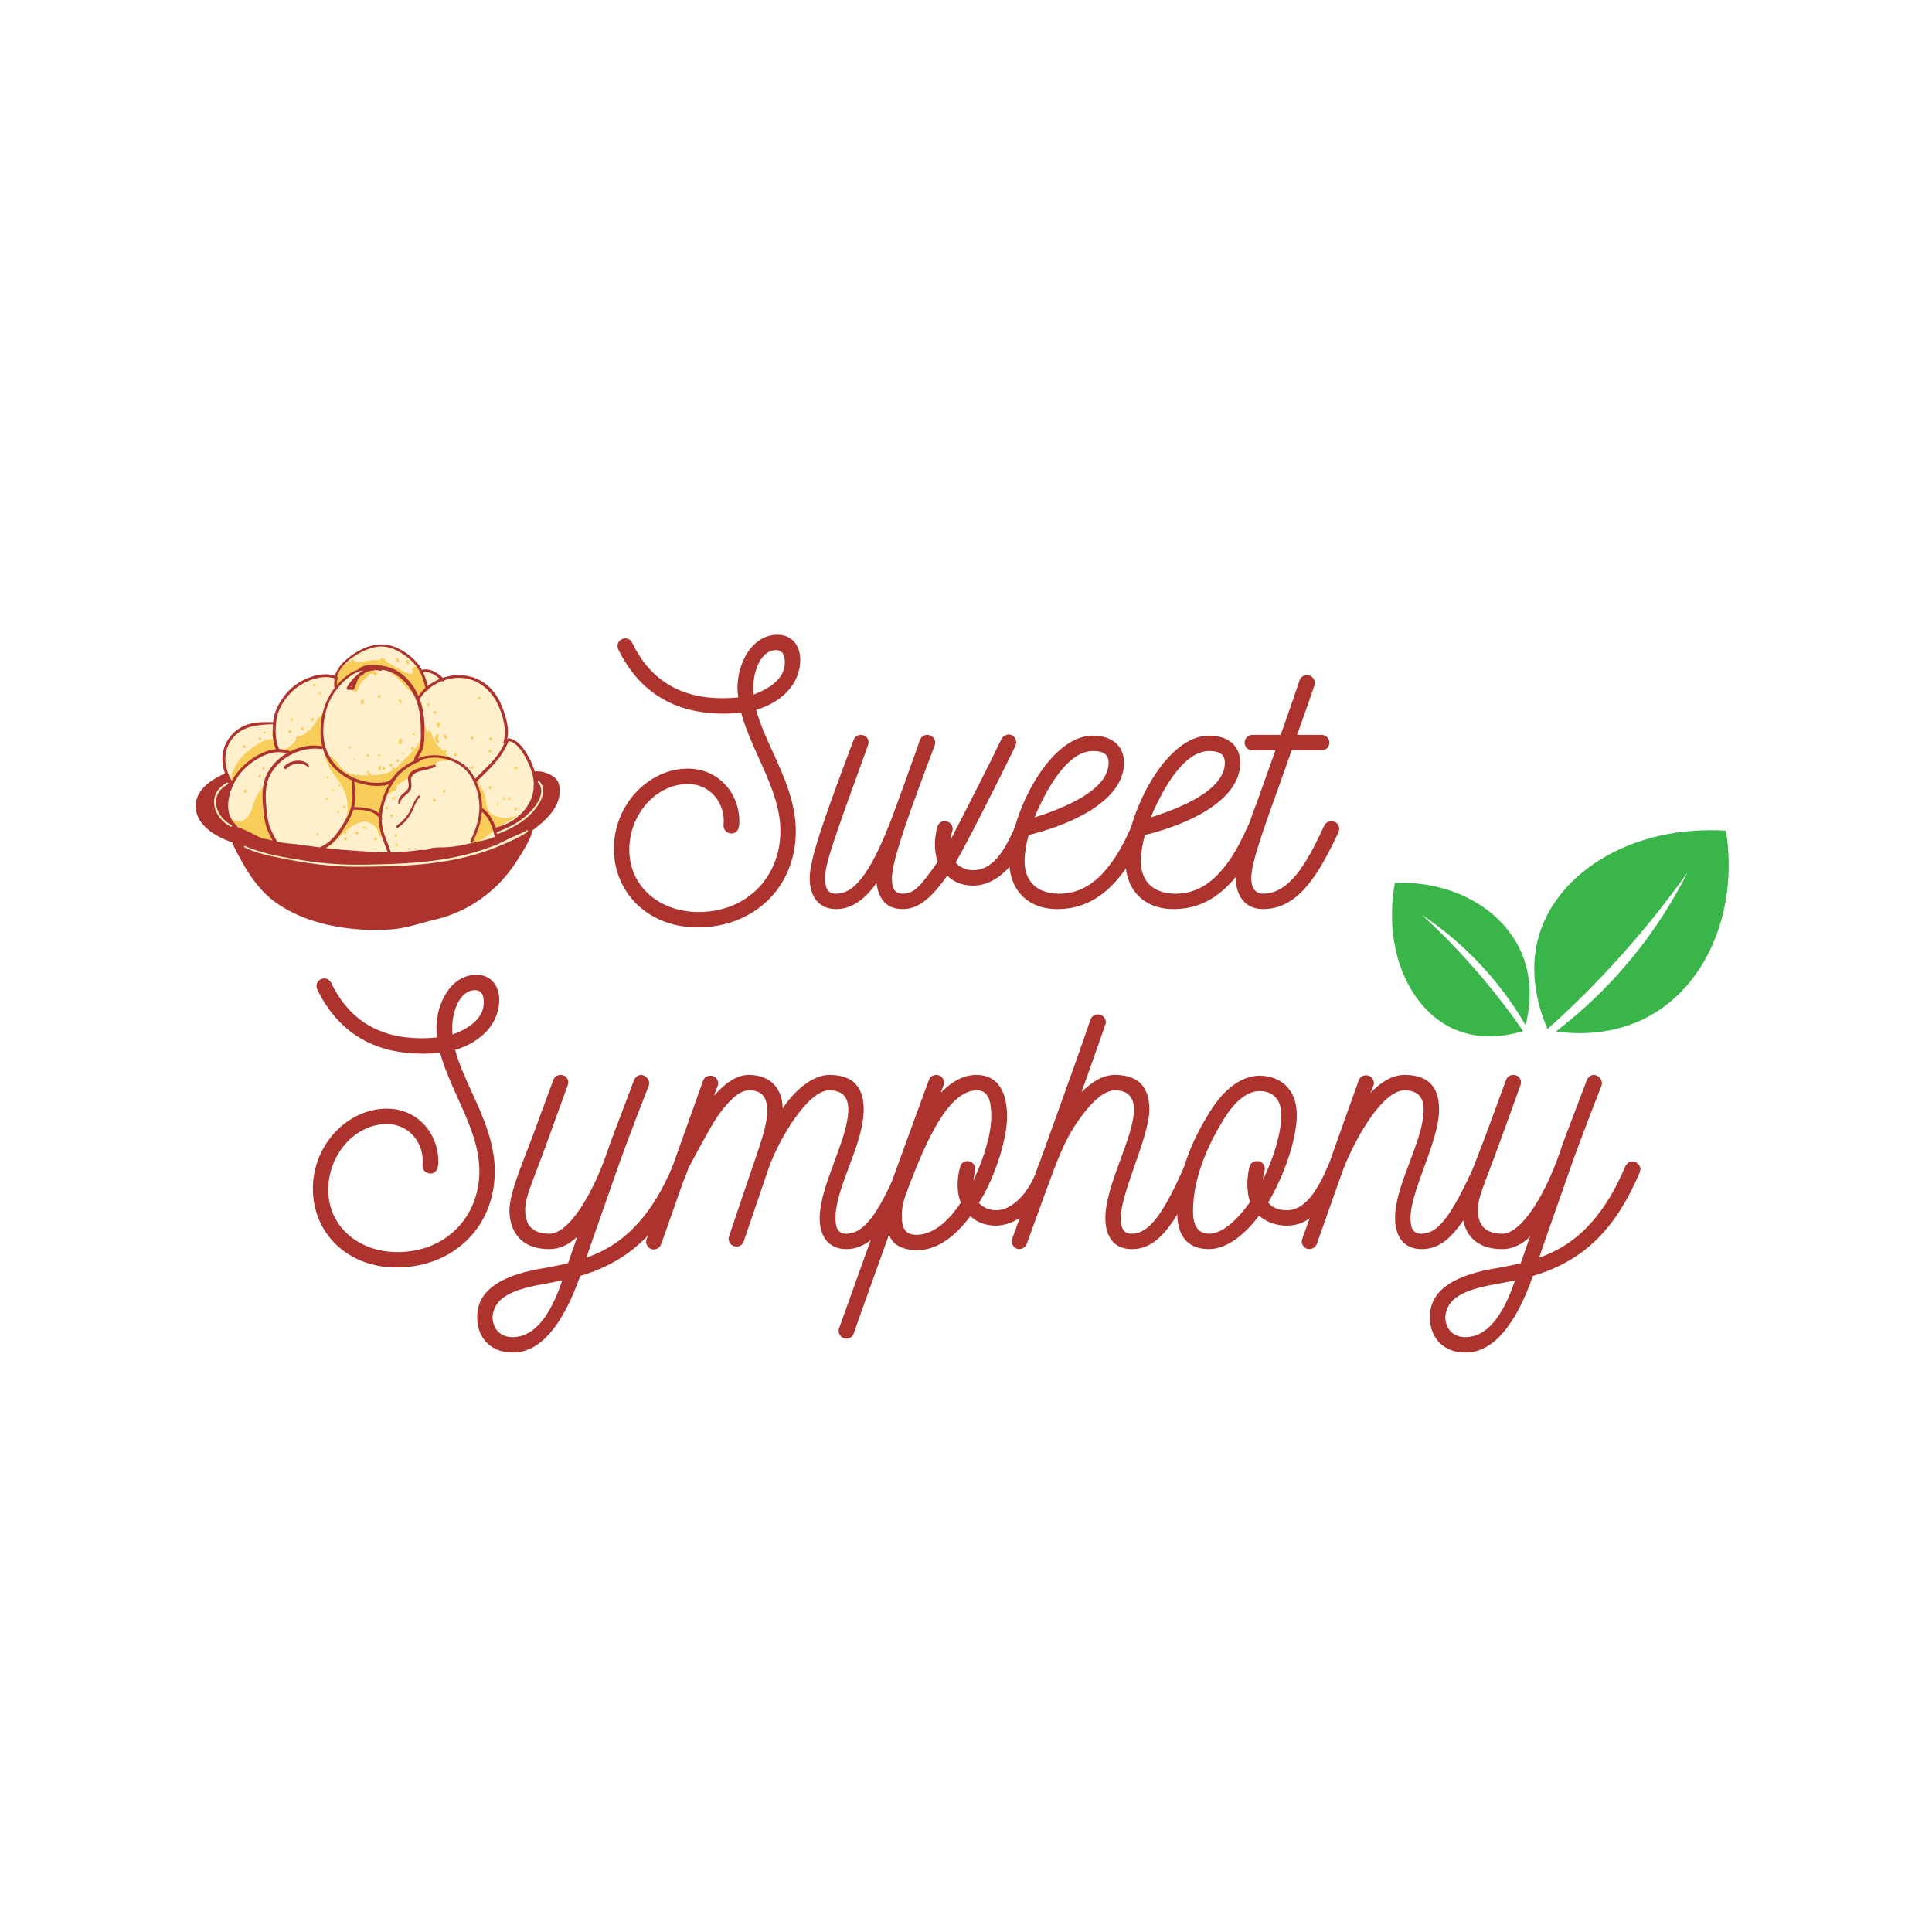 <svg xmlns="http://www.w3.org/2000/svg" xmlns:xlink="http://www.w3.org/1999/xlink" width="500" zoomAndPan="magnify" viewBox="0 0 375 375" height="500" preserveAspectRatio="xMidYMid meet" version="1.0"><defs><g/><clipPath id="b6c3c010c2"><path d="M 37.5 125 L 108.75 125 L 108.75 180.625 L 37.5 180.625 Z M 37.5 125 " clip-rule="nonzero"/></clipPath></defs><rect x="-37.5" width="450" fill="#ffffff" y="-37.5" height="450" fill-opacity="1"/><rect x="-37.5" width="450" fill="#ffffff" y="-37.5" height="450" fill-opacity="1"/><g fill="#ad332e" fill-opacity="1"><g transform="translate(119.156, 176.454)"><g><path d="M 36.164 -47.98 C 36.309 -50.902 34.742 -53.25 31.75 -53.25 C 26.91 -53.25 23.992 -47.91 23.992 -42.926 C 23.992 -42.285 24.062 -41.719 24.133 -41.078 C 23.207 -41.004 22.211 -40.934 21.07 -40.934 C 12.957 -40.934 7.047 -44.422 3.559 -51.684 C 3.273 -52.254 2.777 -52.539 2.207 -52.539 C 1.637 -52.539 0.711 -52.109 0.711 -51.113 C 0.711 -50.828 0.781 -50.617 0.855 -50.402 C 4.914 -42.074 11.816 -37.945 21.215 -37.945 C 22.496 -37.945 23.637 -38.016 24.703 -38.086 C 25.484 -35.238 26.766 -32.32 28.121 -29.332 C 30.184 -24.773 32.32 -20.074 32.32 -15.164 C 32.32 -6.266 25.844 0.57 16.445 0.57 C 8.828 0.57 2.988 -4.414 2.988 -11.531 C 2.988 -18.297 8.117 -24.277 14.379 -24.277 C 18.793 -24.277 21.715 -20.43 21.285 -16.301 C 21.215 -15.379 21.926 -14.664 22.852 -14.664 C 23.562 -14.664 24.062 -15.234 24.203 -15.734 C 24.348 -16.301 24.348 -16.73 24.348 -17.016 C 24.348 -22.496 20.289 -27.266 14.379 -27.266 C 6.691 -27.266 0 -20.219 0 -11.746 C 0 -3.062 6.762 3.559 16.23 3.559 C 26.98 3.559 35.309 -3.988 35.309 -15.164 C 35.309 -20.645 33.031 -25.699 30.824 -30.539 C 29.543 -33.316 28.332 -36.023 27.621 -38.656 C 32.891 -40.293 35.949 -43.781 36.164 -47.98 Z M 33.176 -47.98 C 33.176 -46.844 33.031 -43.852 27.125 -41.645 C 27.051 -42.074 27.051 -42.57 27.051 -43 C 27.051 -46.203 28.547 -50.262 31.465 -50.262 C 32.605 -50.262 33.176 -49.477 33.176 -47.98 Z M 33.176 -47.98 "/></g></g></g><g fill="#ad332e" fill-opacity="1"><g transform="translate(158.447, 176.454)"><g><path d="M 41.574 -15.59 C 41.574 -16.445 40.793 -17.086 40.008 -17.086 C 39.438 -17.086 38.941 -16.73 38.656 -16.16 C 36.379 -10.891 34.102 -7.547 30.398 -7.547 C 29.117 -7.547 27.766 -8.117 27.051 -9.043 C 29.543 -13.383 35.523 -25.273 38.656 -31.68 C 38.727 -31.895 38.797 -32.105 38.797 -32.391 C 38.797 -33.176 38.156 -33.887 37.375 -33.887 C 36.805 -33.887 36.234 -33.531 35.949 -33.031 C 33.742 -28.406 28.191 -17.512 26.055 -13.453 C 26.125 -13.953 26.199 -14.594 26.41 -15.164 C 26.695 -16.16 25.914 -17.086 24.918 -17.086 C 24.203 -17.086 23.707 -16.66 23.492 -15.945 C 22.922 -13.953 22.781 -11.32 23.562 -9.184 C 20.359 -4.629 19.078 -2.988 16.801 -2.988 C 15.449 -2.988 14.664 -3.703 14.664 -5.98 C 14.664 -9.539 18.508 -19.934 22.996 -31.82 C 23.352 -32.746 22.637 -33.816 21.5 -33.816 C 20.93 -33.816 20.359 -33.461 20.148 -32.891 C 19.363 -30.684 15.379 -19.434 14.094 -16.23 C 10.25 -6.621 7.262 -2.988 3.844 -2.988 C 2.348 -2.988 1.707 -3.844 1.707 -5.98 C 1.707 -8.758 3.062 -12.602 10.039 -31.82 C 10.395 -32.746 9.824 -33.816 8.613 -33.816 C 8.043 -33.816 7.477 -33.461 7.262 -32.891 C 1.141 -16.66 -1.281 -9.539 -1.281 -5.98 C -1.281 -2.492 0.426 0 3.844 0 C 7.047 0 9.609 -2.137 11.676 -5.055 C 12.102 -1.992 13.527 0 16.801 0 C 20.148 0 22.711 -2.707 25.414 -6.477 C 26.555 -5.34 28.262 -4.555 30.398 -4.555 C 35.453 -4.555 39.438 -9.539 41.434 -15.02 C 41.504 -15.234 41.574 -15.379 41.574 -15.59 Z M 41.574 -15.59 "/></g></g></g><g fill="#ad332e" fill-opacity="1"><g transform="translate(195.887, 176.454)"><g><path d="M 25.77 -16.941 C 24.988 -17.227 24.133 -16.871 23.777 -16.16 C 19.789 -6.977 15.234 -2.848 9.398 -2.988 C 5.125 -3.133 2.848 -5.625 2.988 -9.684 C 3.062 -11.176 3.273 -12.531 3.773 -14.379 C 11.676 -16.301 22.281 -20.859 22.281 -28.406 C 22.281 -31.82 19.789 -33.672 16.23 -33.672 C 7.832 -33.672 0.426 -18.867 0 -9.754 C -0.141 -3.914 3.418 0 9.324 0 C 16.516 0 21.926 -4.699 26.555 -14.949 C 26.625 -15.164 26.695 -15.305 26.695 -15.52 C 26.695 -16.09 26.34 -16.66 25.77 -16.941 Z M 4.914 -17.797 C 7.191 -23.277 11.32 -30.684 16.23 -30.684 C 17.797 -30.684 19.293 -30.328 19.293 -28.406 C 19.293 -23.137 10.82 -19.648 4.914 -17.797 Z M 4.914 -17.797 "/></g></g></g><g fill="#ad332e" fill-opacity="1"><g transform="translate(218.451, 176.454)"><g><path d="M 25.77 -16.941 C 24.988 -17.227 24.133 -16.871 23.777 -16.16 C 19.789 -6.977 15.234 -2.848 9.398 -2.988 C 5.125 -3.133 2.848 -5.625 2.988 -9.684 C 3.062 -11.176 3.273 -12.531 3.773 -14.379 C 11.676 -16.301 22.281 -20.859 22.281 -28.406 C 22.281 -31.82 19.789 -33.672 16.23 -33.672 C 7.832 -33.672 0.426 -18.867 0 -9.754 C -0.141 -3.914 3.418 0 9.324 0 C 16.516 0 21.926 -4.699 26.555 -14.949 C 26.625 -15.164 26.695 -15.305 26.695 -15.52 C 26.695 -16.09 26.34 -16.66 25.77 -16.941 Z M 4.914 -17.797 C 7.191 -23.277 11.32 -30.684 16.23 -30.684 C 17.797 -30.684 19.293 -30.328 19.293 -28.406 C 19.293 -23.137 10.82 -19.648 4.914 -17.797 Z M 4.914 -17.797 "/></g></g></g><g fill="#ad332e" fill-opacity="1"><g transform="translate(241.015, 176.454)"><g><path d="M 18.082 -16.941 C 17.867 -17.016 17.656 -17.086 17.441 -17.086 C 16.871 -17.086 16.301 -16.73 16.02 -16.23 C 12.672 -8.898 9.254 -2.988 4.129 -2.988 C 2.707 -2.988 1.852 -4.059 1.852 -5.98 C 1.852 -8.043 2.777 -11.32 5.695 -19.578 C 8.043 -26.199 9.254 -29.473 9.684 -30.824 L 15.52 -30.824 C 16.375 -30.824 17.016 -31.465 17.016 -32.32 C 17.016 -33.102 16.375 -33.816 15.52 -33.816 L 10.75 -33.816 C 11.246 -35.168 14.309 -43.852 14.094 -43.426 C 14.453 -44.352 13.738 -45.418 12.672 -45.418 C 12.031 -45.418 11.461 -45.062 11.246 -44.422 C 11.176 -44.137 7.688 -34.102 7.547 -33.816 L 2.066 -33.816 C 1.211 -33.816 0.57 -33.102 0.57 -32.32 C 0.57 -31.465 1.211 -30.824 2.066 -30.824 L 6.551 -30.824 L 2.918 -20.645 C 0.641 -14.809 -1.141 -8.613 -1.141 -5.98 C -1.141 -2.562 0.711 0 4.129 0 C 10.68 0 14.664 -6.051 18.793 -14.949 C 18.867 -15.164 18.938 -15.379 18.938 -15.59 C 18.938 -16.16 18.582 -16.66 18.082 -16.941 Z M 18.082 -16.941 "/></g></g></g><g fill="#ad332e" fill-opacity="1"><g transform="translate(60.726, 242.454)"><g><path d="M 36.164 -47.98 C 36.309 -50.902 34.742 -53.25 31.75 -53.25 C 26.91 -53.25 23.992 -47.91 23.992 -42.926 C 23.992 -42.285 24.062 -41.719 24.133 -41.078 C 23.207 -41.004 22.211 -40.934 21.07 -40.934 C 12.957 -40.934 7.047 -44.422 3.559 -51.684 C 3.273 -52.254 2.777 -52.539 2.207 -52.539 C 1.637 -52.539 0.711 -52.109 0.711 -51.113 C 0.711 -50.828 0.781 -50.617 0.855 -50.402 C 4.914 -42.074 11.816 -37.945 21.215 -37.945 C 22.496 -37.945 23.637 -38.016 24.703 -38.086 C 25.484 -35.238 26.766 -32.32 28.121 -29.332 C 30.184 -24.773 32.32 -20.074 32.32 -15.164 C 32.32 -6.266 25.844 0.57 16.445 0.57 C 8.828 0.57 2.988 -4.414 2.988 -11.531 C 2.988 -18.297 8.117 -24.277 14.379 -24.277 C 18.793 -24.277 21.715 -20.43 21.285 -16.301 C 21.215 -15.379 21.926 -14.664 22.852 -14.664 C 23.562 -14.664 24.062 -15.234 24.203 -15.734 C 24.348 -16.301 24.348 -16.73 24.348 -17.016 C 24.348 -22.496 20.289 -27.266 14.379 -27.266 C 6.691 -27.266 0 -20.219 0 -11.746 C 0 -3.062 6.762 3.559 16.23 3.559 C 26.98 3.559 35.309 -3.988 35.309 -15.164 C 35.309 -20.645 33.031 -25.699 30.824 -30.539 C 29.543 -33.316 28.332 -36.023 27.621 -38.656 C 32.891 -40.293 35.949 -43.781 36.164 -47.98 Z M 33.176 -47.98 C 33.176 -46.844 33.031 -43.852 27.125 -41.645 C 27.051 -42.074 27.051 -42.57 27.051 -43 C 27.051 -46.203 28.547 -50.262 31.465 -50.262 C 32.605 -50.262 33.176 -49.477 33.176 -47.98 Z M 33.176 -47.98 "/></g></g></g><g fill="#ad332e" fill-opacity="1"><g transform="translate(100.017, 242.454)"><g><path d="M 32.535 -16.871 C 32.32 -16.941 32.105 -17.016 31.895 -17.016 C 31.324 -17.016 30.824 -16.66 30.539 -16.09 C 26.98 -7.688 21.996 -1.141 13.812 1.637 L 14.879 -1.496 L 20.574 -17.727 C 22.852 -23.918 24.773 -28.832 25.914 -31.75 C 26.27 -32.82 25.273 -33.816 24.418 -33.816 C 23.848 -33.816 23.277 -33.387 23.066 -32.82 C 18.297 -20.219 18.723 -21.5 17.797 -18.723 C 14.949 -10.535 10.395 -2.988 6.621 -2.988 C 2.562 -2.988 1.922 -5.555 1.922 -7.617 C 1.922 -10.18 3.133 -12.387 6.266 -21 L 10.18 -31.82 C 10.535 -32.746 9.965 -33.816 8.758 -33.816 C 8.188 -33.816 7.617 -33.461 7.402 -32.891 L 3.418 -22.07 C 0.641 -14.809 -0.996 -10.891 -1.141 -7.617 C -1.141 -4.059 0.57 0 6.621 0 C 8.613 0 10.395 -0.855 12.031 -2.422 L 10.25 2.707 C 8.328 3.203 6.406 3.559 4.629 3.844 C -3.914 5.41 -7.402 8.684 -7.402 13.172 C -7.402 17.371 -4.629 20.148 -0.355 20.074 C 4.77 20.004 9.184 14.949 12.602 5.195 C 22.996 2.137 28.902 -4.484 33.316 -14.879 C 33.387 -15.094 33.461 -15.305 33.461 -15.52 C 33.461 -16.09 33.102 -16.586 32.535 -16.871 Z M -0.355 17.086 C -2.777 17.156 -4.414 15.59 -4.414 13.098 C -4.129 9.824 -1.352 7.973 5.195 6.836 C 6.477 6.621 7.758 6.336 9.113 6.051 C 6.762 13.242 3.488 17.016 -0.355 17.086 Z M -0.355 17.086 "/></g></g></g><g fill="#ad332e" fill-opacity="1"><g transform="translate(129.343, 242.454)"><g><path d="M 48.055 -15.59 C 48.055 -16.375 47.27 -17.086 46.559 -17.086 C 45.988 -17.086 45.348 -16.73 45.133 -16.16 C 41.289 -7.191 38.441 -2.988 34.953 -2.988 C 33.461 -2.988 32.82 -3.914 32.82 -5.98 C 32.82 -12.102 38.301 -20.289 38.301 -27.125 C 38.301 -30.895 36.734 -33.816 31.609 -33.816 C 28.262 -33.816 24.633 -30.539 22.566 -27.266 C 22.566 -31.039 20.289 -33.816 16.02 -33.816 C 13.598 -33.816 11.32 -32.18 9.254 -29.758 C 9.469 -30.469 9.684 -31.039 9.965 -31.68 C 10.324 -32.605 9.609 -33.672 8.543 -33.672 C 7.902 -33.672 7.332 -33.316 7.117 -32.676 C 3.488 -22.426 -0.215 -12.172 -3.844 -1.922 C -4.129 -1.141 -3.703 -0.285 -2.918 0 C -2.137 0.215 -1.281 -0.141 -0.996 -0.996 L 3.844 -14.738 C 4.27 -15.875 8.543 -23.707 9.824 -25.629 C 11.891 -28.547 14.023 -30.824 16.02 -30.824 C 18.582 -30.824 19.578 -29.473 19.578 -26.84 C 19.578 -24.348 18.508 -21.145 17.016 -16.801 C 16.941 -16.66 12.246 -2.707 12.172 -2.492 C 11.816 -1.566 12.531 -0.5 13.598 -0.5 C 14.238 -0.5 14.809 -0.855 15.02 -1.496 C 14.949 -1.352 19.719 -15.305 19.863 -15.734 C 21.926 -21.5 27.48 -30.824 31.609 -30.824 C 34.457 -30.824 35.309 -29.188 35.309 -27.125 C 35.309 -21.285 29.758 -12.457 29.758 -5.98 C 29.758 -2.492 31.465 0 34.953 0 C 41.289 0 45.207 -8.758 47.84 -14.738 C 47.98 -15.234 48.055 -15.379 48.055 -15.59 Z M 48.055 -15.59 "/></g></g></g><g fill="#ad332e" fill-opacity="1"><g transform="translate(173.261, 242.454)"><g><path d="M 30.254 -16.941 C 30.043 -17.016 29.828 -17.086 29.613 -17.086 C 29.047 -17.086 28.547 -16.73 28.262 -16.16 C 27.125 -12.172 23.848 -7.547 20.074 -7.547 C 18.793 -7.547 17.582 -8.043 16.73 -8.969 C 19.293 -12.812 22.211 -20.789 22.211 -25.699 C 22.211 -30.113 20.715 -33.816 16.23 -33.816 C 13.598 -33.816 11.32 -32.391 9.324 -30.328 L 9.895 -31.82 C 10.25 -32.746 9.539 -33.816 8.473 -33.816 C 7.832 -33.816 7.262 -33.461 7.047 -32.82 L 6.621 -31.68 C 5.766 -29.473 1.637 -18.012 -2.422 -6.906 L -10.395 15.379 C -10.75 16.301 -10.039 17.371 -8.969 17.371 C -8.328 17.371 -7.758 17.016 -7.547 16.375 C -6.836 14.238 -3.914 6.121 -0.711 -2.777 C 0.07 -0.855 1.707 0.07 4.414 0.215 C 8.543 0.355 12.172 -2.492 15.094 -6.406 C 16.16 -5.34 17.941 -4.555 20.004 -4.555 C 24.918 -4.555 29.543 -9.754 31.039 -15.02 C 31.109 -15.234 31.18 -15.379 31.18 -15.59 C 31.18 -16.16 30.824 -16.73 30.254 -16.941 Z M 14.523 -17.086 C 13.883 -17.086 13.242 -16.66 13.098 -15.945 C 12.531 -13.953 12.316 -11.176 13.242 -9.043 C 10.82 -5.34 7.758 -2.707 4.484 -2.777 C 2.492 -2.848 1.781 -3.988 1.781 -6.477 C 1.781 -8.828 2.277 -9.754 3.348 -12.742 C 6.195 -19.934 10.535 -30.824 16.375 -30.824 C 18.508 -30.824 19.148 -28.832 19.148 -25.844 C 19.148 -22.281 17.727 -17.656 15.66 -13.312 C 15.734 -13.883 15.805 -14.523 16.02 -15.164 C 16.23 -16.16 15.52 -17.086 14.523 -17.086 Z M 14.523 -17.086 "/></g></g></g><g fill="#ad332e" fill-opacity="1"><g transform="translate(200.309, 242.454)"><g><path d="M 31.609 -16.941 C 31.395 -17.016 31.18 -17.086 30.969 -17.086 C 30.398 -17.086 29.898 -16.73 29.613 -16.16 C 25.559 -6.977 22.781 -2.988 19.363 -2.988 C 17.867 -2.988 17.227 -3.914 17.227 -5.98 C 17.227 -11.105 22.781 -21.715 22.781 -27.125 C 22.781 -30.895 21.145 -33.816 16.09 -33.816 C 13.812 -33.816 11.676 -32.535 9.609 -30.469 C 12.031 -37.23 13.598 -41.719 14.238 -43.566 C 14.594 -44.492 13.883 -45.562 12.812 -45.562 C 12.172 -45.562 11.605 -45.207 11.391 -44.637 C 9.043 -37.73 2.918 -20.789 -3.844 -1.992 C -4.129 -1.211 -3.703 -0.355 -2.918 -0.07 C -2.137 0.141 -1.281 -0.215 -0.996 -1.066 C 5.34 -18.438 5.98 -21.215 10.465 -26.91 C 12.316 -29.188 14.309 -30.824 16.09 -30.824 C 18.867 -30.824 19.789 -29.188 19.789 -27.125 C 19.789 -21.641 14.238 -12.531 14.238 -5.98 C 14.238 -2.492 15.875 0 19.363 0 C 24.203 0 27.551 -4.199 32.391 -14.949 C 32.461 -15.164 32.535 -15.379 32.535 -15.52 C 32.535 -16.16 32.18 -16.66 31.609 -16.941 Z M 31.609 -16.941 "/></g></g></g><g fill="#ad332e" fill-opacity="1"><g transform="translate(228.71, 242.454)"><g><path d="M 31.82 -15.02 C 32.25 -16.02 31.465 -17.086 30.398 -17.086 C 29.828 -17.086 29.258 -16.73 29.047 -16.16 C 26.555 -10.25 24.062 -7.547 21.07 -7.547 C 19.434 -7.547 18.227 -8.043 17.441 -9.043 C 20.715 -14.594 22.996 -21.57 22.996 -26.055 C 22.996 -30.328 20.574 -33.531 15.875 -33.672 C 12.316 -33.672 8.828 -31.18 5.836 -26.199 C 3.488 -22.355 -0.215 -15.449 -0.215 -7.191 C -0.215 -3.062 1.352 0 5.98 0 C 9.398 0 13.027 -2.918 15.66 -6.477 C 17.227 -5.195 19.078 -4.555 21.07 -4.555 C 25.344 -4.555 28.691 -7.832 31.82 -15.02 Z M 15.305 -17.086 C 14.594 -17.086 13.953 -16.66 13.812 -15.945 C 13.312 -14.168 13.172 -11.035 13.953 -9.184 C 11.605 -5.836 8.613 -2.988 5.98 -2.988 C 3.703 -2.988 2.848 -4.77 2.848 -7.332 C 2.848 -14.664 6.621 -21.57 8.473 -24.633 C 10.535 -28.191 13.098 -30.684 15.805 -30.684 C 18.227 -30.684 20.004 -29.117 20.004 -26.125 C 20.004 -22.852 18.652 -17.941 16.445 -13.527 C 16.516 -14.023 16.516 -14.594 16.73 -15.164 C 17.016 -16.16 16.301 -17.086 15.305 -17.086 Z M 15.305 -17.086 "/></g></g></g><g fill="#ad332e" fill-opacity="1"><g transform="translate(256.541, 242.454)"><g><path d="M 31.609 -16.941 C 31.395 -17.016 31.18 -17.086 30.969 -17.086 C 30.398 -17.086 29.898 -16.73 29.613 -16.16 C 25.273 -6.762 22.711 -2.988 19.363 -2.988 C 17.867 -2.988 17.227 -3.914 17.227 -5.98 C 17.227 -11.461 22.781 -20.789 22.781 -27.125 C 22.781 -30.895 21.215 -33.816 16.09 -33.816 C 13.738 -33.816 11.531 -32.461 9.469 -30.328 L 10.039 -31.75 C 10.395 -32.676 9.684 -33.742 8.613 -33.742 C 7.973 -33.742 7.402 -33.387 7.191 -32.746 C 4.414 -25.129 -0.07 -12.246 -3.773 -1.992 C -4.059 -1.141 -3.629 -0.355 -2.848 -0.07 C -2.066 0.141 -1.211 -0.215 -0.926 -1.066 L 4.059 -15.164 C 6.336 -21.215 11.746 -30.824 16.09 -30.824 C 18.867 -30.824 19.789 -29.188 19.789 -27.125 C 19.789 -20.93 14.238 -12.672 14.238 -5.98 C 14.238 -2.492 15.945 0 19.363 0 C 24.203 0 27.551 -4.199 32.391 -14.949 C 32.461 -15.164 32.535 -15.379 32.535 -15.59 C 32.535 -16.16 32.18 -16.66 31.609 -16.941 Z M 31.609 -16.941 "/></g></g></g><g fill="#ad332e" fill-opacity="1"><g transform="translate(284.942, 242.454)"><g><path d="M 32.535 -16.871 C 32.32 -16.941 32.105 -17.016 31.895 -17.016 C 31.324 -17.016 30.824 -16.66 30.539 -16.09 C 26.98 -7.688 21.996 -1.141 13.812 1.637 L 14.879 -1.496 L 20.574 -17.727 C 22.852 -23.918 24.773 -28.832 25.914 -31.75 C 26.27 -32.82 25.273 -33.816 24.418 -33.816 C 23.848 -33.816 23.277 -33.387 23.066 -32.82 C 18.297 -20.219 18.723 -21.5 17.797 -18.723 C 14.949 -10.535 10.395 -2.988 6.621 -2.988 C 2.562 -2.988 1.922 -5.555 1.922 -7.617 C 1.922 -10.18 3.133 -12.387 6.266 -21 L 10.18 -31.82 C 10.535 -32.746 9.965 -33.816 8.758 -33.816 C 8.188 -33.816 7.617 -33.461 7.402 -32.891 L 3.418 -22.07 C 0.641 -14.809 -0.996 -10.891 -1.141 -7.617 C -1.141 -4.059 0.57 0 6.621 0 C 8.613 0 10.395 -0.855 12.031 -2.422 L 10.25 2.707 C 8.328 3.203 6.406 3.559 4.629 3.844 C -3.914 5.41 -7.402 8.684 -7.402 13.172 C -7.402 17.371 -4.629 20.148 -0.355 20.074 C 4.77 20.004 9.184 14.949 12.602 5.195 C 22.996 2.137 28.902 -4.484 33.316 -14.879 C 33.387 -15.094 33.461 -15.305 33.461 -15.52 C 33.461 -16.09 33.102 -16.586 32.535 -16.871 Z M -0.355 17.086 C -2.777 17.156 -4.414 15.59 -4.414 13.098 C -4.129 9.824 -1.352 7.973 5.195 6.836 C 6.477 6.621 7.758 6.336 9.113 6.051 C 6.762 13.242 3.488 17.016 -0.355 17.086 Z M -0.355 17.086 "/></g></g></g><path fill="#ffefca" d="M 103.848 151.664 C 103.828 151.996 103.789 152.324 103.727 152.656 C 103.766 152.762 103.773 152.883 103.727 153.008 C 103.648 153.207 103.566 153.41 103.484 153.617 C 103.418 153.82 103.348 154.023 103.27 154.227 C 103.262 154.297 103.238 154.367 103.203 154.438 C 103.121 156.285 101.645 158.305 99.914 158.965 C 99.293 159.543 98.637 160.066 97.965 160.52 C 97.973 160.535 97.98 160.551 97.988 160.566 C 97.578 160.73 97.168 160.91 96.762 161.039 C 96.609 161.086 96.531 161.227 96.512 161.375 C 96.445 161.465 96.41 161.582 96.441 161.715 C 96.465 161.832 96.527 161.938 96.566 162.047 C 96.574 162.086 96.582 162.125 96.594 162.16 C 95.027 162.988 93.168 163.449 91.516 163.832 C 88.879 164.445 86.246 164.77 83.559 165.031 C 81.109 165.27 78.656 165.84 76.195 165.895 C 74.07 165.945 71.805 165.965 69.766 165.293 C 69.66 165.258 69.57 165.203 69.5 165.133 C 68.801 165.148 68.105 165.156 67.406 165.152 C 65.992 165.148 64.566 165.137 63.16 164.961 C 62.074 164.824 60.91 164.742 59.949 164.199 C 58.727 164.105 57.504 163.98 56.277 163.824 C 51.742 163.242 44.539 162.602 44.02 156.996 C 43.879 155.48 44.973 153.844 45.168 152.625 C 43.793 151.355 43.344 149.359 43.367 147.523 C 43.383 146.191 43.605 144.602 44.594 143.715 C 44.57 143.594 44.578 143.461 44.629 143.324 C 45.09 142.074 46.457 141.609 47.691 141.375 C 48.48 140.895 49.488 140.688 50.336 140.547 C 51.133 140.414 52.68 140.242 53.52 140.785 C 53.898 139.898 53.695 138.93 54 137.945 C 54.414 136.59 55.438 134.996 56.352 133.891 C 56.582 133.617 56.855 133.336 57.164 133.055 C 57.289 133.086 57.43 133.062 57.551 132.953 C 59.449 131.234 61.883 131.312 64.281 131.262 C 64.305 131.266 64.328 131.273 64.352 131.277 C 64.504 131.473 64.867 131.531 65 131.277 C 65.023 131.234 65.043 131.191 65.066 131.145 C 65.172 131.117 65.262 131.039 65.32 130.902 C 65.438 130.609 65.562 130.316 65.684 130.02 C 65.688 130.016 65.688 130.012 65.691 130.008 C 66.578 129.141 67.43 128.242 68.312 127.375 C 69.07 126.887 69.777 126.496 70.219 126.336 C 71.926 125.699 73.602 125.316 75.445 125.602 C 76.156 125.711 77.438 126.121 78.121 126.414 C 79.875 127.16 79.746 128.309 80.91 129.23 C 81.039 129.336 81.203 129.434 81.387 129.527 C 81.359 129.641 81.375 129.762 81.406 129.879 C 81.43 129.961 81.477 130.027 81.539 130.078 C 81.672 130.281 82 130.336 82.18 130.168 C 82.258 130.098 82.344 130.027 82.43 129.961 C 83.254 130.25 84.184 130.504 84.836 130.738 C 84.836 130.812 84.863 130.891 84.93 130.969 C 85.121 131.203 85.348 131.363 85.582 131.555 C 85.742 131.691 85.973 131.641 86.109 131.508 C 86.543 131.598 86.988 131.582 87.438 131.516 C 87.707 131.574 87.98 131.629 88.262 131.684 C 89.055 131.426 89.836 131.266 90.734 131.41 C 91.68 131.562 92.629 131.98 93.457 132.457 C 94.43 133.016 95.031 133.832 95.52 134.738 C 95.582 134.754 95.641 134.789 95.699 134.84 C 96.648 135.699 96.961 136.949 97.203 138.16 C 97.234 138.309 97.266 138.465 97.301 138.617 C 98.098 140.238 98.434 141.949 97.992 143.512 C 98.391 143.332 98.855 143.453 99.246 143.613 C 99.695 143.801 100.02 144.086 100.332 144.453 C 100.562 144.723 100.805 145.027 101.004 145.355 C 101.344 145.523 101.652 145.723 101.934 145.945 C 101.836 146.07 101.816 146.238 101.957 146.402 C 102.723 147.285 103.246 148.371 103.621 149.48 C 103.703 149.781 103.781 150.082 103.855 150.383 C 103.871 150.789 103.871 151.215 103.848 151.664 Z M 103.848 151.664 " fill-opacity="1" fill-rule="nonzero"/><path fill="#f8cd5a" d="M 95.145 157.75 C 94.172 156.723 94.438 155.27 94.066 154.078 C 93.852 153.395 93.461 152.953 93.043 152.531 C 92.988 152.273 92.949 152.012 92.938 151.75 C 92.926 151.438 92.543 151.352 92.375 151.516 C 92.371 151.508 92.363 151.5 92.355 151.492 C 92.246 151.309 92.09 151.203 91.891 151.184 C 92.016 151.398 92.156 151.586 92.301 151.762 C 92.348 152.793 92.766 153.734 92.977 154.734 C 93 154.852 93.074 154.926 93.164 154.965 C 93.184 155.836 93.195 156.684 93.391 157.328 C 93.242 157.578 93.246 157.879 93.223 158.172 C 93.176 158.812 93.035 159.449 92.914 160.078 C 92.812 160.613 92.699 161.184 92.473 161.684 C 92.336 161.914 92.199 162.133 92.082 162.363 C 91.863 162.691 91.641 163.016 91.5 163.398 C 91.426 163.613 91.555 163.844 91.801 163.832 C 92.324 163.812 92.809 163.441 93.246 163.184 C 93.719 162.91 94.176 162.621 94.57 162.254 C 95.145 161.891 95.602 161.445 95.773 160.902 C 95.828 160.727 95.848 160.5 95.836 160.246 C 96 160.551 96.062 160.852 95.949 161.164 C 97.445 159.863 99.379 159.242 100.949 157.965 C 99.488 159.066 96.398 159.062 95.145 157.75 Z M 93.691 158.242 C 93.695 158.137 93.703 158.031 93.719 157.93 C 93.734 157.953 93.746 157.973 93.762 157.992 C 93.738 158.074 93.715 158.16 93.691 158.242 Z M 100.953 157.965 C 101.02 157.91 101.086 157.859 101.148 157.801 C 101.086 157.859 101.02 157.91 100.953 157.965 Z M 65.031 131.957 C 65.188 131.398 65.344 130.965 65.629 130.461 C 66.352 129.176 67.484 128.551 68.742 127.883 C 68.738 128.066 68.801 128.285 68.793 128.465 C 70.551 128.629 72.207 127.902 73.906 128.148 C 73.84 128.039 73.855 127.879 73.945 127.785 C 74.055 127.664 74.246 127.66 74.367 127.77 C 74.559 127.93 74.754 128.078 74.926 128.254 C 74.977 128.305 74.992 128.379 74.988 128.449 C 75.07 128.484 75.148 128.52 75.23 128.562 C 75.695 128.797 81.324 132.539 79.957 129.754 C 80.164 129.562 80.535 129.391 80.824 129.316 C 80.938 129.133 81.203 129.051 81.348 129.281 C 81.688 129.816 81.895 130.434 82.055 131.062 C 82.301 131.477 82.438 131.965 82.5 132.461 C 82.527 132.531 82.562 132.602 82.59 132.676 C 82.68 132.914 82.711 133.129 82.629 133.375 C 82.598 133.477 82.551 133.566 82.5 133.656 C 82.488 133.684 82.473 133.703 82.457 133.727 C 82.359 133.867 82.246 133.996 82.125 134.121 C 81.977 134.492 81.781 134.844 81.598 135.211 C 81.539 135.32 81.43 135.379 81.316 135.375 C 81.234 135.461 81.137 135.523 80.992 135.566 C 80.797 135.629 80.516 135.461 80.59 135.223 C 80.594 135.215 80.598 135.203 80.602 135.191 C 78.68 133.281 76.402 130.406 73.82 129.41 C 72.75 128.996 71.648 129.055 70.586 129.34 C 70.602 129.449 70.555 129.559 70.422 129.633 C 69.82 129.949 69.223 130.277 68.641 130.633 C 68.625 130.695 68.59 130.75 68.527 130.793 C 67.652 131.434 66.914 132.215 65.988 132.789 C 65.883 132.859 65.777 132.848 65.699 132.793 C 65.656 132.84 65.617 132.883 65.582 132.93 C 65.527 132.992 65.461 133.027 65.395 133.039 C 65.293 133.219 65.148 133.387 64.91 133.539 C 64.895 133.328 64.984 133.184 64.891 132.969 C 64.695 133.129 64.898 132.426 65.031 131.957 Z M 63.66 136.559 C 63.609 136.914 63.441 137.273 63.219 137.629 C 63.348 137.273 63.492 136.918 63.66 136.559 Z M 44.871 158.898 C 44.875 158.918 44.883 158.938 44.887 158.957 C 44.84 158.93 44.797 158.906 44.75 158.879 C 44.543 158.758 44.582 158.762 44.871 158.898 Z M 53.227 143.645 C 53.258 144.285 53.477 144.828 53.539 145.445 C 50.453 145.977 47.137 148.223 44.871 152.109 C 44.578 149.746 46.387 147.188 48.121 145.82 C 49.215 144.957 51.727 142.867 53.227 143.645 Z M 51.516 159.836 C 51.988 161.039 52.992 162.477 52.91 163.504 C 51.859 163.988 50.914 163.281 50.086 162.523 C 49.762 162.383 49.43 162.254 49.125 162.074 C 48.633 161.781 48.152 161.52 47.625 161.309 C 47.035 161.074 46.387 160.816 46.023 160.301 C 45.52 160.023 45.102 159.629 44.887 158.957 C 47.332 160.281 48.492 158.469 49.059 156.508 C 49.582 154.691 50.25 153.609 51.48 152.277 C 51.34 152.574 51.227 152.914 51.141 153.281 C 51.223 153.332 51.277 153.422 51.258 153.543 C 51.07 154.715 51.031 155.898 51.098 157.082 C 51.109 157.312 51.133 157.539 51.156 157.77 C 51.238 157.766 51.324 157.812 51.328 157.922 C 51.34 158.566 51.426 159.203 51.516 159.836 Z M 62.691 144.824 C 62.723 145.047 62.754 145.262 62.789 145.465 C 62.68 145.316 62.586 145.16 62.52 144.996 C 62.418 145.039 62.297 145.023 62.23 144.922 C 62.23 144.941 62.227 144.961 62.227 144.98 C 60.574 144.918 57.309 145.324 56.23 146.648 C 55.82 146.266 55.332 145.961 55.266 145.777 C 55.051 145.758 54.961 145.664 54.988 145.504 C 56.031 145.156 57.52 144.258 57.465 143.023 C 58.465 142.832 59.148 142.527 59.707 142.078 C 59.652 141.918 59.723 141.719 59.941 141.719 C 59.992 141.719 60.035 141.73 60.074 141.75 C 60.535 141.289 60.926 140.715 61.387 140 C 61.855 139.273 62.699 138.461 63.219 137.629 C 62.664 139.191 62.477 140.738 62.371 142.344 C 62.504 142.379 62.617 142.484 62.625 142.656 C 62.656 143.164 62.676 143.668 62.613 144.172 C 62.633 144.344 62.648 144.508 62.672 144.672 C 62.672 144.676 62.676 144.684 62.68 144.691 C 62.699 144.734 62.703 144.781 62.691 144.824 Z M 85.113 142.941 C 84.938 143.285 85.051 143.52 85.227 143.828 C 85.348 144.047 85.082 144.375 84.848 144.203 C 84.328 143.816 84.297 143.203 84.625 142.672 C 84.816 142.371 85.277 142.621 85.113 142.941 Z M 86.125 143.066 C 86.047 142.906 86.102 142.719 86.273 142.648 C 86.438 142.586 86.602 142.672 86.664 142.828 C 86.664 142.832 86.664 142.832 86.664 142.836 C 86.695 142.902 86.73 142.965 86.773 143.023 C 86.859 143.172 86.785 143.324 86.621 143.359 C 86.402 143.41 86.215 143.25 86.125 143.066 Z M 84.867 140.969 C 84.84 140.805 84.836 140.645 84.832 140.477 C 84.828 140.332 84.977 140.215 85.117 140.223 C 85.266 140.23 85.375 140.359 85.375 140.504 C 85.371 140.676 85.359 140.828 85.332 141 C 85.312 141.117 85.199 141.191 85.086 141.184 C 84.961 141.18 84.887 141.082 84.867 140.969 Z M 84.41 138.02 C 84.766 138.02 84.75 138.562 84.398 138.562 C 84.047 138.562 84.059 138.02 84.41 138.02 Z M 83.133 136.516 C 83.484 136.516 83.469 137.059 83.117 137.059 C 82.766 137.059 82.777 136.516 83.133 136.516 Z M 76.848 128.07 C 76.785 127.957 76.879 127.812 76.984 127.766 C 77.098 127.715 77.258 127.781 77.297 127.902 C 77.336 128.023 77.391 128.133 77.465 128.238 C 77.562 128.383 77.367 128.605 77.215 128.496 C 77.059 128.383 76.941 128.242 76.848 128.07 Z M 78.809 128.309 C 78.812 128.176 78.949 128.086 79.074 128.094 C 79.199 128.102 79.312 128.234 79.293 128.359 C 79.289 128.379 79.281 128.398 79.281 128.422 C 79.281 128.43 79.293 128.504 79.281 128.469 C 79.297 128.516 79.309 128.52 79.344 128.562 C 79.41 128.648 79.379 128.773 79.305 128.84 C 79.227 128.91 79.105 128.914 79.027 128.844 C 78.867 128.699 78.805 128.52 78.809 128.309 Z M 71.543 130.875 C 71.598 130.98 71.59 131.125 71.488 131.211 C 70.934 131.676 70.332 132.113 69.938 132.73 C 69.695 133.109 69.629 133.547 69.414 133.934 C 69.02 134.641 68.32 133.965 67.934 133.609 C 67.691 133.387 68.047 133.027 68.289 133.246 C 68.324 133.277 68.379 133.336 68.445 133.402 C 68.305 132.883 68.66 132.34 69.105 131.863 C 69.441 131.457 69.883 131.105 70.246 130.801 C 70.375 130.691 70.535 130.754 70.621 130.871 C 71.398 130.109 72.273 129.703 73.082 130.539 C 73.352 130.816 72.965 131.262 72.68 130.992 C 72.324 130.652 71.934 130.664 71.543 130.875 Z M 70.301 135.812 C 70.438 135.793 70.609 135.922 70.602 136.07 C 70.598 136.156 70.594 136.242 70.586 136.328 C 70.582 136.426 70.586 136.531 70.516 136.609 C 70.461 136.668 70.387 136.695 70.305 136.691 C 70.148 136.684 70.07 136.559 70.059 136.414 C 70.055 136.312 70.047 136.211 70.039 136.113 C 70.027 135.953 70.148 135.828 70.301 135.812 Z M 73.574 135.438 C 73.219 135.438 73.234 134.891 73.586 134.891 C 73.938 134.891 73.926 135.438 73.574 135.438 Z M 77.871 136 C 77.855 136.078 77.852 136.137 77.902 136.199 C 77.961 136.27 77.969 136.363 77.91 136.434 C 77.859 136.5 77.746 136.531 77.676 136.477 C 77.598 136.414 77.535 136.348 77.492 136.258 C 77.445 136.156 77.434 136.059 77.434 135.953 C 77.434 135.828 77.57 135.75 77.676 135.758 C 77.789 135.766 77.895 135.887 77.871 136 Z M 77.918 143.938 C 77.906 144.027 77.941 144.117 77.957 144.203 C 77.992 144.391 77.824 144.562 77.637 144.469 C 77.285 144.297 77.375 143.773 77.531 143.504 C 77.605 143.383 77.746 143.316 77.883 143.379 C 78.004 143.438 78.078 143.609 78.008 143.73 C 77.969 143.793 77.926 143.863 77.918 143.938 Z M 80.328 142.664 C 80.062 142.664 80.074 142.254 80.336 142.254 C 80.602 142.254 80.59 142.664 80.328 142.664 Z M 73.531 149.453 C 73.496 149.246 73.488 149.047 73.484 148.836 C 73.484 148.566 73.906 148.547 73.906 148.816 C 73.902 149.031 73.895 149.234 73.863 149.445 C 73.84 149.613 73.555 149.617 73.531 149.453 Z M 73.586 146.422 C 73.848 146.422 73.836 146.832 73.574 146.832 C 73.309 146.832 73.32 146.422 73.586 146.422 Z M 71.375 146.422 C 71.637 146.422 71.625 146.832 71.363 146.832 C 71.098 146.832 71.109 146.422 71.375 146.422 Z M 68.879 147.352 C 68.918 147.391 68.957 147.43 68.996 147.469 C 69.094 147.566 68.953 147.738 68.855 147.637 C 68.816 147.598 68.777 147.559 68.738 147.523 C 68.641 147.422 68.777 147.254 68.879 147.352 Z M 67.883 144.918 C 68.145 144.918 68.133 145.324 67.871 145.324 C 67.605 145.324 67.617 144.918 67.883 144.918 Z M 63.613 155.023 C 63.566 155.078 63.516 155.129 63.473 155.176 C 63.402 155.246 63.301 155.27 63.227 155.195 C 63.148 155.121 63.164 155.016 63.238 154.949 C 63.312 154.883 63.383 154.816 63.461 154.758 C 63.504 154.727 63.539 154.695 63.598 154.707 C 63.645 154.715 63.691 154.75 63.707 154.801 C 63.738 154.887 63.664 154.961 63.613 155.023 Z M 64.613 153.66 C 64.348 153.66 64.359 153.254 64.621 153.254 C 64.887 153.254 64.875 153.66 64.613 153.66 Z M 65.898 152.57 C 65.699 152.57 65.699 152.262 65.898 152.262 L 66.016 152.262 C 66.215 152.262 66.215 152.57 66.016 152.57 Z M 63.566 151.113 C 63.301 151.113 63.312 150.707 63.574 150.707 C 63.84 150.707 63.828 151.113 63.566 151.113 Z M 59.379 151.25 C 59.387 151.25 59.387 151.266 59.379 151.266 C 59.371 151.266 59.371 151.25 59.379 151.25 Z M 61.586 162.113 C 61.32 162.113 61.332 161.707 61.598 161.707 C 61.859 161.707 61.852 162.113 61.586 162.113 Z M 59.508 158.547 C 59.367 158.547 59.34 158.328 59.484 158.328 C 59.625 158.328 59.652 158.547 59.508 158.547 Z M 55.773 157.828 C 55.66 157.828 55.66 157.656 55.773 157.656 C 55.883 157.656 55.883 157.828 55.773 157.828 Z M 65.672 157.422 C 65.934 157.422 65.922 157.828 65.66 157.828 C 65.395 157.828 65.406 157.422 65.672 157.422 Z M 66.828 156.809 C 66.543 156.809 66.539 156.359 66.828 156.359 C 67.117 156.359 67.117 156.809 66.828 156.809 Z M 75.086 157.086 C 74.73 157.086 74.746 156.543 75.098 156.543 C 75.453 156.543 75.438 157.086 75.086 157.086 Z M 76.367 155.234 C 76.012 155.234 76.027 154.691 76.379 154.691 C 76.734 154.691 76.719 155.234 76.367 155.234 Z M 76.016 158.594 C 75.664 158.594 75.68 158.051 76.031 158.051 C 76.383 158.051 76.371 158.594 76.016 158.594 Z M 84.281 155.582 C 83.93 155.582 83.945 155.039 84.293 155.039 C 84.648 155.039 84.633 155.582 84.281 155.582 Z M 86.258 153.848 C 85.906 153.848 85.922 153.301 86.273 153.301 C 86.625 153.301 86.613 153.848 86.258 153.848 Z M 96.645 155.902 C 96.93 155.902 96.891 156.344 96.605 156.344 C 96.32 156.34 96.363 155.902 96.645 155.902 Z M 97.766 154.707 C 98.098 154.707 98.148 155.223 97.816 155.223 C 97.48 155.223 97.43 154.707 97.766 154.707 Z M 98.844 154.691 C 99.199 154.691 99.184 155.234 98.832 155.234 C 98.477 155.234 98.492 154.691 98.844 154.691 Z M 95.121 152.605 C 95.473 152.605 95.457 153.152 95.105 153.152 C 94.754 153.152 94.77 152.605 95.121 152.605 Z M 100.125 156.773 C 100.477 156.773 100.461 157.32 100.109 157.32 C 99.758 157.32 99.773 156.773 100.125 156.773 Z M 101.516 150.824 C 101.48 150.824 101.477 150.766 101.512 150.766 C 101.547 150.77 101.551 150.824 101.516 150.824 Z M 100.125 148.785 C 100.477 148.785 100.461 149.332 100.109 149.332 C 99.758 149.332 99.773 148.785 100.125 148.785 Z M 76.949 164.266 C 76.594 164.266 76.609 163.723 76.961 163.723 C 77.316 163.723 77.301 164.266 76.949 164.266 Z M 76.832 162.414 C 76.477 162.414 76.492 161.871 76.844 161.871 C 77.199 161.871 77.184 162.414 76.832 162.414 Z M 67.055 163.109 C 66.703 163.109 66.719 162.566 67.07 162.566 C 67.422 162.566 67.406 163.109 67.055 163.109 Z M 69.266 161.949 C 68.914 161.949 68.93 161.406 69.281 161.406 C 69.633 161.406 69.617 161.949 69.266 161.949 Z M 71.051 160.902 C 70.848 160.922 70.672 160.898 70.484 160.824 C 70.375 160.777 70.324 160.652 70.383 160.547 C 70.438 160.441 70.57 160.41 70.668 160.477 C 70.785 160.551 70.895 160.59 71.031 160.598 C 71.199 160.609 71.227 160.887 71.051 160.902 Z M 72.875 163.109 C 72.52 163.109 72.535 162.566 72.887 162.566 C 73.242 162.566 73.227 163.109 72.875 163.109 Z M 47.617 153.848 C 47.266 153.848 47.281 153.301 47.629 153.301 C 47.984 153.301 47.969 153.848 47.617 153.848 Z M 50.41 150.953 C 50.059 150.953 50.074 150.406 50.426 150.406 C 50.777 150.406 50.762 150.953 50.41 150.953 Z M 51.125 149.406 C 50.824 149.406 50.809 148.941 51.105 148.941 C 51.406 148.945 51.426 149.406 51.125 149.406 Z M 47.398 144.617 C 47.754 144.617 47.738 145.164 47.387 145.164 C 47.031 145.164 47.047 144.617 47.398 144.617 Z M 48.562 143.996 C 48.672 143.996 48.656 144.164 48.547 144.164 C 48.441 144.164 48.457 143.996 48.562 143.996 Z M 50.426 143.113 C 50.777 143.113 50.762 143.656 50.41 143.656 C 50.059 143.656 50.074 143.113 50.426 143.113 Z M 51.332 142.016 C 51.605 142.016 51.641 142.441 51.363 142.441 C 51.09 142.438 51.059 142.016 51.332 142.016 Z M 52.984 142.418 C 53.34 142.418 53.324 142.965 52.973 142.965 C 52.621 142.965 52.633 142.418 52.984 142.418 Z M 58.688 141.145 C 59.043 141.145 59.027 141.688 58.676 141.688 C 58.32 141.688 58.336 141.145 58.688 141.145 Z M 60.441 139.844 C 60.336 139.688 60.414 139.406 60.668 139.406 C 61.02 139.406 61.004 139.949 60.656 139.953 C 60.648 139.996 60.613 140.031 60.555 140.031 C 60.445 140.031 60.406 139.914 60.441 139.844 Z M 56.457 143.566 C 56.672 143.566 56.699 143.898 56.484 143.898 C 56.27 143.898 56.242 143.566 56.457 143.566 Z M 56.238 141.723 C 56.594 141.723 56.594 142.27 56.238 142.27 C 55.883 142.27 55.883 141.723 56.238 141.723 Z M 56.594 139.406 C 56.945 139.406 56.93 139.953 56.582 139.953 C 56.227 139.953 56.242 139.406 56.594 139.406 Z M 62.18 134.316 C 62.535 134.316 62.52 134.859 62.168 134.859 C 61.812 134.855 61.828 134.316 62.18 134.316 Z M 61.016 132.691 C 61.371 132.691 61.355 133.238 61.004 133.238 C 60.652 133.238 60.664 132.691 61.016 132.691 Z M 75.914 148.207 C 76.27 148.207 76.254 148.754 75.902 148.754 C 75.547 148.75 75.562 148.207 75.914 148.207 Z M 74.516 148.902 C 74.871 148.902 74.855 149.445 74.504 149.445 C 74.152 149.445 74.168 148.902 74.516 148.902 Z M 77.18 147.941 C 76.828 147.941 76.844 147.398 77.195 147.398 C 77.547 147.398 77.531 147.941 77.18 147.941 Z M 78.223 146.113 C 78.438 146.113 78.465 146.445 78.25 146.445 C 78.035 146.445 78.008 146.113 78.223 146.113 Z M 80.09 145.508 C 79.738 145.508 79.754 144.965 80.105 144.965 C 80.457 144.965 80.441 145.508 80.09 145.508 Z M 86.422 146.086 C 86.844 146.523 87.16 147.008 87.18 147.641 C 86.371 147.621 85.656 147.684 85.008 147.809 C 85.004 147.879 84.973 147.949 84.918 147.992 C 84.645 148.199 84.309 148.32 84.004 148.465 C 83.664 148.625 83.332 148.789 83.008 148.977 C 82.781 149.105 82.602 148.883 82.625 148.676 C 81.559 149.242 80.559 150.004 79.367 150.867 C 79.344 150.941 79.289 151 79.191 151.012 C 79.184 151.012 79.172 151.016 79.164 151.016 C 79.113 151.051 79.066 151.086 79.016 151.121 C 78.336 151.605 77.723 152 77.168 152.395 C 77 152.648 76.879 152.926 76.895 153.184 C 76.902 153.367 76.785 153.48 76.617 153.52 C 76.207 153.613 75.871 153.762 75.547 154.039 C 75.473 154.098 75.395 154.117 75.32 154.113 C 74.945 154.617 74.613 155.219 74.32 155.996 C 73.945 156.98 73.746 158.07 73.648 159.172 C 73.738 159.715 73.805 160.262 73.898 160.809 C 73.926 160.969 73.941 161.234 73.988 161.484 C 74.078 161.457 74.18 161.477 74.223 161.574 C 74.492 162.164 74.711 162.758 75.039 163.32 C 75.16 163.523 74.871 163.715 74.711 163.559 C 74.43 163.281 74.266 162.902 74.129 162.516 C 74.102 162.508 74.074 162.5 74.047 162.48 C 74.031 162.469 74.016 162.453 74 162.441 L 73.996 162.445 C 73.789 162.262 73.559 162.051 73.457 161.785 C 73.391 161.613 73.383 161.434 73.371 161.25 C 72.91 160.273 71.902 159.637 70.906 159.41 C 69.324 159.598 68.09 160.465 66.945 161.492 C 66.973 161.477 67.004 161.469 67.047 161.469 C 67.32 161.469 67.352 161.891 67.078 161.891 C 66.875 161.891 66.805 161.66 66.891 161.539 C 66 162.348 65.164 163.254 64.254 164.008 C 64.168 164.078 64.059 164.07 63.973 164.023 C 63.965 164.031 63.957 164.039 63.949 164.047 C 63.742 164.25 63.453 163.914 63.656 163.711 C 64.176 163.191 64.734 162.711 65.293 162.234 C 65.527 161.988 65.75 161.73 65.949 161.449 C 66.074 161.273 66.191 161.094 66.309 160.914 C 66.285 160.844 66.289 160.766 66.344 160.699 C 66.562 160.441 66.762 160.168 66.973 159.902 C 66.848 159.883 66.727 159.852 66.609 159.805 C 68.375 157.082 67.309 153.559 65.457 151.191 C 64.039 149.383 63.211 147.922 62.789 145.465 C 63.328 146.207 64.277 146.809 64.852 147.363 C 65.691 148.176 66.367 149.496 67.547 150.016 C 68.395 150.387 69.953 150.539 71.508 150.512 C 71.422 150.395 71.438 150.207 71.559 150.113 C 71.496 150.148 71.418 150.141 71.367 150.086 C 71.273 149.984 71.23 149.871 71.242 149.738 C 71.258 149.594 71.473 149.605 71.492 149.738 C 71.496 149.797 71.523 149.828 71.57 149.863 C 71.648 149.914 71.656 150.023 71.594 150.09 C 71.586 150.098 71.574 150.105 71.562 150.109 C 71.605 150.078 71.66 150.062 71.723 150.062 C 71.973 150.062 72.039 150.34 71.926 150.496 C 73.34 150.441 74.695 150.238 75.449 149.914 C 75.758 149.777 76.043 149.617 76.312 149.434 C 76.285 149.41 76.258 149.387 76.234 149.363 C 76.129 149.27 76.098 149.125 76.203 149.016 C 76.297 148.914 76.461 148.922 76.551 149.027 C 76.582 149.066 76.613 149.102 76.648 149.137 C 76.656 149.148 76.664 149.16 76.672 149.172 C 77.309 148.676 77.863 148.074 78.426 147.508 C 79.445 146.48 80.887 145.117 81.516 143.863 C 82.16 142.586 82.117 140.078 81.641 138.73 C 82.207 139.41 82.5 141.086 82.992 142.254 C 82.973 141.844 83.617 141.699 83.711 142.141 C 83.762 142.383 83.812 142.629 83.895 142.867 C 83.977 143.102 84.098 143.293 84.234 143.488 C 84.242 143.488 84.25 143.488 84.258 143.488 C 84.262 143.508 84.27 143.527 84.273 143.547 C 84.309 143.594 84.344 143.641 84.379 143.691 C 84.426 143.762 84.438 143.84 84.418 143.914 C 84.785 144.684 85.504 145.223 86.117 145.789 C 86.133 145.664 86.223 145.543 86.387 145.543 C 86.727 145.543 86.727 146.039 86.422 146.086 Z M 88.355 146.785 C 88 146.785 88.016 146.238 88.367 146.238 C 88.723 146.238 88.707 146.785 88.355 146.785 Z M 91.613 149.215 C 91.262 149.215 91.277 148.672 91.629 148.672 C 91.98 148.672 91.965 149.215 91.613 149.215 Z M 95.121 145.543 C 95.473 145.543 95.457 146.09 95.105 146.09 C 94.754 146.09 94.77 145.543 95.121 145.543 Z M 95.234 143.113 C 95.59 143.113 95.574 143.656 95.223 143.656 C 94.867 143.656 94.883 143.113 95.234 143.113 Z M 91.629 143 C 91.98 143 91.965 143.543 91.613 143.543 C 91.262 143.539 91.277 143 91.629 143 Z M 93.023 135.238 C 93.379 135.238 93.363 135.785 93.012 135.785 C 92.656 135.785 92.672 135.238 93.023 135.238 Z M 93.023 135.238 " fill-opacity="1" fill-rule="nonzero"/><g clip-path="url(#b6c3c010c2)"><path fill="#ad332e" d="M 107.375 150.703 C 106.441 150.094 104.961 149.52 103.797 149.762 C 103.418 148.426 102.797 147.141 102.062 145.996 C 101.305 144.809 100.246 143.527 98.766 143.301 C 98.598 143.273 98.504 143.391 98.492 143.523 C 98.477 143.516 98.457 143.512 98.441 143.512 C 98.922 141.625 98.281 139.473 97.656 137.707 C 97.09 136.105 96.254 134.582 95.016 133.398 C 92.566 131.055 89.07 130.492 85.957 131.559 C 84.887 130.551 83.383 129.605 81.902 130.031 C 81.621 129.512 81.289 129.02 80.879 128.562 C 79.66 127.203 78.074 126.086 76.348 125.469 C 73.273 124.375 70.012 125.746 67.594 127.695 C 66.48 128.59 65.445 129.738 65.023 131.117 C 61.844 130.207 57.828 132.016 55.754 134.383 C 54.344 135.992 53.219 137.969 53.012 140.117 C 53.012 140.133 53.008 140.152 53.008 140.168 C 51.332 140.133 49.621 140.109 48.012 140.637 C 46.473 141.145 45.172 142.176 44.293 143.527 C 42.957 145.562 42.887 147.965 43.668 150.129 C 41.336 151.176 38.754 152.77 38.109 155.344 C 37.535 157.617 38.777 159.75 40.523 161.129 C 41.91 162.227 43.543 162.977 45.23 163.582 C 45.152 163.625 45.105 163.711 45.156 163.812 C 47.227 168.004 49.625 172.41 53.531 175.18 C 57.789 178.207 62.977 179.688 68.129 180.246 C 70.871 180.547 73.688 180.629 76.438 180.348 C 79.195 180.066 81.836 179.105 84.523 178.473 C 89.051 177.41 93.051 175.141 96.398 171.941 C 98.355 170.07 99.887 167.875 101.289 165.578 C 101.773 164.785 102.246 163.98 102.648 163.141 C 102.91 162.59 103.254 161.918 103.238 161.273 C 105.648 159.488 108.398 157.078 108.633 153.957 C 108.727 152.703 108.496 151.43 107.375 150.703 Z M 98.684 143.895 C 98.691 143.871 98.695 143.848 98.699 143.828 C 98.707 143.828 98.719 143.832 98.727 143.832 C 100.27 144.082 101.316 145.777 102 147.027 C 102.512 147.965 102.973 148.984 103.27 150.035 C 103.227 150.152 103.27 150.297 103.367 150.402 C 103.445 150.723 103.508 151.047 103.551 151.375 C 103.598 151.734 103.617 152.086 103.613 152.434 C 103.539 152.52 103.547 152.633 103.605 152.723 C 103.402 156.68 100.016 159.777 96.195 160.637 C 95.723 159.246 95.039 157.934 93.852 157.008 C 93.758 156.938 93.66 156.93 93.574 156.957 C 93.605 155.332 93.277 153.734 92.688 152.215 C 92.625 152.055 92.562 151.895 92.492 151.738 C 94.883 149.352 97.465 147.133 98.684 143.895 Z M 45.086 152.762 C 45.09 152.734 45.094 152.707 45.105 152.676 C 45.195 152.469 45.289 152.27 45.402 152.074 C 45.402 152.066 45.406 152.062 45.414 152.059 C 45.664 151.551 45.945 151.074 46.238 150.648 C 47.277 149.145 48.848 147.891 50.445 147.023 C 52.051 146.148 53.914 145.66 55.648 146.219 C 53.973 147.223 52.57 148.664 51.754 150.375 C 50.82 152.352 50.879 154.582 51.07 156.703 C 51.176 157.867 51.262 159.039 51.598 160.164 C 51.902 161.211 52.375 162.195 52.898 163.148 C 52.246 162.969 51.598 162.801 50.91 162.777 C 49.797 162.188 48.652 161.621 47.523 161.094 C 47.051 160.871 46.562 160.691 46.074 160.523 C 46.043 160.344 45.91 160.219 45.785 160.098 C 45.773 160.086 45.762 160.07 45.746 160.055 C 43.77 158.176 44.055 155.207 45.086 152.762 Z M 52 159.141 C 51.801 158.148 51.73 157.113 51.652 156.105 C 51.508 154.172 51.527 152.109 52.469 150.355 C 53.348 148.723 54.754 147.406 56.395 146.523 C 56.402 146.527 56.406 146.531 56.414 146.535 C 56.582 146.43 56.754 146.336 56.938 146.258 C 56.938 146.258 56.938 146.254 56.938 146.254 C 58.629 145.469 60.523 145.137 62.344 145.383 C 62.488 145.402 62.598 145.32 62.648 145.215 C 63.051 146.621 63.746 147.93 64.824 149.039 C 65.801 150.051 66.969 150.859 68.246 151.445 C 68.293 152.801 68.52 154.168 68.371 155.523 C 68.324 155.926 68.242 156.32 68.133 156.711 C 68.047 156.777 68.02 156.895 68.047 156.992 C 67.77 157.844 67.363 158.664 66.914 159.426 C 65.719 161.449 64.391 163.488 62.129 164.43 C 62.098 164.441 62.07 164.461 62.047 164.48 C 60.859 164.328 59.672 164.164 58.492 163.988 C 57.141 163.789 55.77 163.734 54.426 163.512 C 54.207 163.473 53.992 163.43 53.773 163.375 C 53.77 163.344 53.758 163.309 53.734 163.27 C 52.973 161.973 52.297 160.621 52 159.141 Z M 67.5 159.559 C 67.93 158.797 68.328 157.992 68.598 157.152 C 70.277 157.164 72.523 157.246 73.523 158.703 C 73.473 161.059 74.43 163.223 75.258 165.441 C 72.543 165.445 69.797 165.18 67.09 164.992 C 65.805 164.902 64.523 164.773 63.246 164.625 C 65.16 163.488 66.43 161.453 67.5 159.559 Z M 68.773 151.672 C 70.012 152.172 71.34 152.469 72.672 152.531 C 73.656 152.574 74.68 152.566 75.535 152.191 C 74.562 153.863 73.906 155.742 73.617 157.633 C 73.602 157.727 73.59 157.82 73.578 157.914 C 72.438 156.785 70.305 156.668 68.742 156.656 C 68.82 156.355 68.879 156.047 68.918 155.738 C 69.078 154.387 68.855 153.027 68.773 151.672 Z M 74.531 161.746 C 74.258 160.859 74.102 159.977 74.094 159.074 C 74.168 159.016 74.211 158.922 74.172 158.816 C 74.148 158.762 74.125 158.707 74.102 158.652 C 74.113 158.367 74.137 158.082 74.18 157.789 C 74.547 155.289 75.547 152.793 77.113 150.789 C 77.129 150.77 77.141 150.742 77.152 150.719 C 78.285 149.418 79.812 148.426 81.422 147.797 C 81.543 147.75 81.602 147.648 81.609 147.543 C 84.969 146.266 89.387 147.578 91.316 150.605 C 92.414 152.328 93.02 154.48 93.059 156.508 C 93.102 158.855 92.316 161.094 91.309 163.184 C 91.164 163.484 91.633 163.707 91.777 163.406 C 92.637 161.629 93.34 159.75 93.527 157.773 C 93.535 157.695 93.539 157.617 93.547 157.543 C 94.559 158.387 95.148 159.535 95.559 160.758 C 95.555 160.758 95.551 160.758 95.547 160.762 C 95.539 160.762 95.535 160.766 95.527 160.766 C 95.543 160.805 95.559 160.844 95.57 160.883 C 95.664 160.973 95.719 161.098 95.707 161.254 C 95.73 161.312 95.754 161.371 95.777 161.43 C 95.797 161.48 95.805 161.527 95.809 161.57 C 95.875 161.809 95.938 162.043 95.996 162.277 C 96.012 162.336 96.035 162.379 96.066 162.414 C 95.859 162.5 95.652 162.586 95.445 162.664 C 94.32 163.074 93.121 163.254 91.961 163.535 C 90.016 164.008 88.172 164.422 86.176 164.465 C 85.273 164.484 83.805 164.422 82.855 164.934 C 82.672 164.957 82.484 164.977 82.301 164.996 C 81.496 164.879 80.652 165.137 79.852 165.195 C 78.523 165.297 77.191 165.414 75.859 165.438 C 75.859 165.422 75.855 165.406 75.852 165.395 C 75.484 164.152 74.91 162.984 74.531 161.746 Z M 85.812 132.195 C 85.996 132.379 86.242 132.219 86.273 132.02 C 87.371 131.66 88.523 131.5 89.637 131.578 C 93.082 131.82 95.672 134.266 96.906 137.34 C 97.758 139.465 98.359 141.809 97.727 144.055 C 97.688 144.184 97.766 144.289 97.871 144.34 C 97.258 145.691 96.418 146.891 95.395 147.984 C 94.379 149.082 93.25 150.078 92.227 151.168 C 91.762 150.246 91.168 149.395 90.379 148.711 C 89.184 147.668 87.637 147.031 86.086 146.746 C 84.41 146.438 82.645 146.531 81.086 147.219 C 81.309 146.762 81.625 146.328 81.844 145.879 C 82.223 145.09 82.309 144.207 82.344 143.34 C 82.43 141.281 82.426 139.137 81.922 137.125 C 81.801 136.641 81.648 136.156 81.465 135.68 C 81.836 135.066 82.301 134.512 82.836 134.016 C 83 134.043 83.191 133.926 83.168 133.727 C 83.949 133.074 84.848 132.555 85.805 132.184 C 85.809 132.188 85.809 132.191 85.812 132.195 Z M 85.379 131.777 C 85.227 131.844 85.07 131.91 84.918 131.984 C 84.254 132.301 83.613 132.688 83.035 133.145 C 82.805 132.234 82.531 131.344 82.141 130.508 C 83.312 130.234 84.492 130.984 85.379 131.777 Z M 65.422 131.254 C 65.879 129.773 67.078 128.594 68.312 127.695 C 69.777 126.629 71.574 125.742 73.395 125.516 C 75.586 125.246 77.816 126.488 79.422 127.859 C 80.266 128.582 81.02 129.422 81.527 130.414 C 82.031 131.395 82.316 132.461 82.57 133.531 C 82.059 133.992 81.602 134.512 81.227 135.086 C 80.102 132.539 78.105 130.285 75.391 129.492 C 73.754 129.012 71.086 128.66 69.641 129.789 C 69.59 129.828 69.562 129.879 69.551 129.938 C 67.961 130.461 66.547 131.664 65.469 132.891 C 65.445 132.914 65.426 132.941 65.402 132.969 C 65.387 132.496 65.438 132.02 65.531 131.562 C 65.555 131.438 65.52 131.32 65.422 131.254 Z M 65.086 134.164 C 65.098 134.18 65.113 134.195 65.129 134.203 C 65.227 134.008 65.344 133.832 65.477 133.66 C 65.477 133.656 65.477 133.652 65.477 133.648 C 66.578 132.25 68.102 130.848 69.812 130.301 C 69.832 130.301 69.855 130.301 69.875 130.293 C 70.086 130.238 70.293 130.184 70.496 130.137 C 70.512 130.133 70.523 130.133 70.539 130.129 C 69.141 130.914 67.93 132.305 67.316 133.469 C 67.223 133.648 67.336 133.887 67.551 133.883 C 67.867 133.871 68.18 133.883 68.496 133.887 C 68.586 133.887 68.691 133.844 68.734 133.758 C 68.973 133.273 69.117 132.758 69.309 132.254 C 69.41 131.992 69.523 131.723 69.695 131.496 C 69.941 131.172 70.254 131.07 70.59 130.871 C 70.656 130.832 70.695 130.758 70.703 130.688 C 71.16 130.434 71.641 130.246 72.141 130.152 C 72.203 130.164 72.27 130.176 72.332 130.191 C 72.434 130.219 72.504 130.168 72.535 130.094 C 72.977 130.051 73.426 130.086 73.879 130.211 C 74.031 130.254 74.137 130.117 74.133 129.988 C 74.941 130.117 75.719 130.336 76.457 130.73 C 78.375 131.746 79.801 133.586 80.648 135.551 C 80.695 135.656 80.738 135.766 80.777 135.875 C 80.777 135.875 80.773 135.879 80.773 135.883 C 80.777 135.898 80.785 135.906 80.789 135.922 C 80.844 136.102 80.91 136.27 80.965 136.438 C 80.973 136.438 80.977 136.438 80.98 136.434 C 81.637 138.438 81.691 140.531 81.688 142.641 C 81.688 143.68 81.664 144.773 81.195 145.719 C 80.941 146.227 80.445 146.812 80.402 147.383 C 80.398 147.445 80.414 147.5 80.441 147.547 C 80.395 147.578 80.363 147.617 80.348 147.66 C 79.328 148.148 78.367 148.812 77.508 149.508 C 77.105 149.828 76.797 150.211 76.488 150.621 C 75.973 151.312 75.488 151.719 74.609 151.844 C 71.855 152.234 68.949 151.449 66.688 149.867 C 64 147.984 62.754 145.133 62.754 141.91 C 62.758 139.238 63.422 136.551 64.957 134.34 C 65 134.281 65.043 134.223 65.086 134.164 Z M 68.469 133.086 C 68.441 133.164 68.406 133.23 68.367 133.266 C 68.289 133.34 68.152 133.359 68.012 133.355 C 68.031 133.32 68.059 133.281 68.082 133.246 C 68.176 133.273 68.277 133.246 68.359 133.18 C 68.398 133.148 68.43 133.117 68.469 133.086 Z M 53.699 139.469 C 54.012 137.66 55.086 135.906 56.332 134.574 C 58.301 132.469 61.973 130.805 64.891 131.645 C 64.879 131.707 64.867 131.77 64.859 131.836 C 64.848 131.91 64.875 131.969 64.914 132.012 C 64.852 132.523 64.848 133.039 64.926 133.547 C 63.387 135.555 62.551 137.887 62.289 140.426 C 62.133 141.93 62.195 143.445 62.551 144.871 C 62.527 144.855 62.496 144.844 62.465 144.836 C 60.418 144.461 58.23 144.875 56.32 145.844 C 55.613 145.543 54.895 145.402 54.176 145.391 C 54.172 145.375 54.164 145.359 54.16 145.344 C 53.371 143.645 53.387 141.273 53.699 139.469 Z M 45.062 143.406 C 47.004 140.883 50.023 140.656 52.973 140.574 C 52.852 142.176 52.891 143.949 53.531 145.418 C 51.285 145.613 49.082 146.973 47.426 148.465 C 46.449 149.348 45.621 150.41 44.996 151.582 C 44.727 151.141 44.496 150.684 44.309 150.211 C 44.312 150.207 44.32 150.203 44.324 150.199 C 44.262 150.129 44.203 150.031 44.207 149.945 C 44.207 149.93 44.207 149.91 44.207 149.895 C 44.203 149.895 44.195 149.898 44.191 149.898 C 43.422 147.742 43.562 145.352 45.062 143.406 Z M 77.281 155.812 C 77.32 154.66 78.008 154.27 78.781 153.57 C 79.238 153.156 79.41 152.707 79.309 152.098 C 79.234 151.668 79.109 151.238 79.219 150.805 C 79.727 148.766 82.773 149.055 84.27 148.414 C 84.516 148.312 84.707 148.715 84.469 148.832 C 83.676 149.23 82.809 149.359 81.953 149.574 C 81.02 149.812 79.738 150.207 79.781 151.387 C 79.816 152.324 80.082 152.988 79.371 153.758 C 78.699 154.484 77.887 154.762 77.656 155.84 C 77.613 156.043 77.277 156.031 77.281 155.812 Z M 77.004 160.234 C 78.16 159.492 79.09 158.375 79.699 157.152 C 80.164 156.211 80.461 155.188 81.227 154.434 C 81.406 154.258 81.645 154.566 81.469 154.742 C 80.594 155.617 80.371 156.914 79.754 157.949 C 79.113 159.016 78.316 159.941 77.273 160.625 C 77.02 160.793 76.75 160.402 77.004 160.234 Z M 55.199 148.766 C 55.793 148.062 56.754 147.715 57.656 147.645 C 58.461 147.586 59.688 147.812 59.969 148.699 C 60.008 148.816 59.879 148.922 59.777 148.844 C 59.059 148.301 58.473 148.121 57.547 148.246 C 56.84 148.336 56.109 148.613 55.645 149.172 C 55.395 149.469 54.949 149.059 55.199 148.766 Z M 55.199 148.766 " fill-opacity="1" fill-rule="nonzero"/></g><path fill="#ffefca" d="M 102.367 161.496 C 100.652 162.645 98.957 163.32 97.016 164.164 C 95.258 164.926 93.52 165.492 91.676 166.012 C 84.547 168.016 77.066 168.18 69.711 168.238 C 65.809 168.27 61.93 167.895 58.086 167.23 C 56.25 166.914 54.414 166.555 52.59 166.156 C 50.828 165.773 49.066 165.293 47.461 164.465 C 47.312 164.387 47.395 164.152 47.555 164.219 C 51.23 165.828 55.359 166.457 59.305 167.07 C 63.07 167.656 66.836 167.891 70.641 167.828 C 74.203 167.773 77.766 167.688 81.316 167.367 C 85.363 167 89.402 166.324 93.277 165.062 C 94.914 164.527 96.617 163.93 98.129 163.121 C 99.535 162.363 100.453 162.164 102.293 161.164 C 102.484 161.062 102.547 161.375 102.367 161.496 Z M 44.902 160.125 C 43.449 159.363 42.27 157.988 41.977 156.355 C 41.652 154.547 42.645 153.066 44.219 152.234 C 44.43 152.125 44.262 151.793 44.051 151.902 C 42.391 152.785 41.312 154.355 41.59 156.273 C 41.855 158.094 43.16 159.617 44.762 160.457 C 44.969 160.562 45.105 160.23 44.902 160.125 Z M 104.645 151.598 C 104.516 151.473 104.293 151.676 104.41 151.812 C 106.059 153.781 104.199 156.27 102.742 157.754 C 100.992 159.531 98.824 160.574 96.539 161.496 C 96.297 161.594 96.477 161.957 96.715 161.859 C 99.27 160.789 101.648 159.613 103.504 157.5 C 104.84 155.977 106.449 153.379 104.645 151.598 Z M 104.645 151.598 " fill-opacity="1" fill-rule="nonzero"/><path fill="#39b54a" d="M 300.371 199.738 C 298.801 196.094 296.469 189 298.758 181.426 C 302.52 169 317.266 160.09 335.016 161.242 C 337.371 176.402 331.562 190.605 320.621 196.941 C 313.246 201.211 305.609 200.715 301.996 200.203 C 305.699 197.375 309.855 193.738 314.008 189.137 C 320.422 182.031 324.703 174.98 327.539 169.355 C 323.469 175.082 318.574 181.266 312.73 187.582 C 308.516 192.145 304.348 196.18 300.371 199.738 Z M 300.371 199.738 " fill-opacity="1" fill-rule="nonzero"/><path fill="#39b54a" d="M 295.637 200.133 C 292.867 200.977 287.539 202.09 282.254 199.758 C 273.582 195.934 268.395 184.328 270.742 171.371 C 281.91 170.93 291.691 176.414 295.344 185 C 297.801 190.785 296.793 196.359 296.113 198.977 C 294.383 196.012 292.105 192.645 289.129 189.199 C 284.539 183.875 279.801 180.125 275.973 177.562 C 279.77 181.043 283.824 185.168 287.898 190.004 C 290.84 193.496 293.406 196.902 295.637 200.133 Z M 295.637 200.133 " fill-opacity="1" fill-rule="nonzero"/></svg>